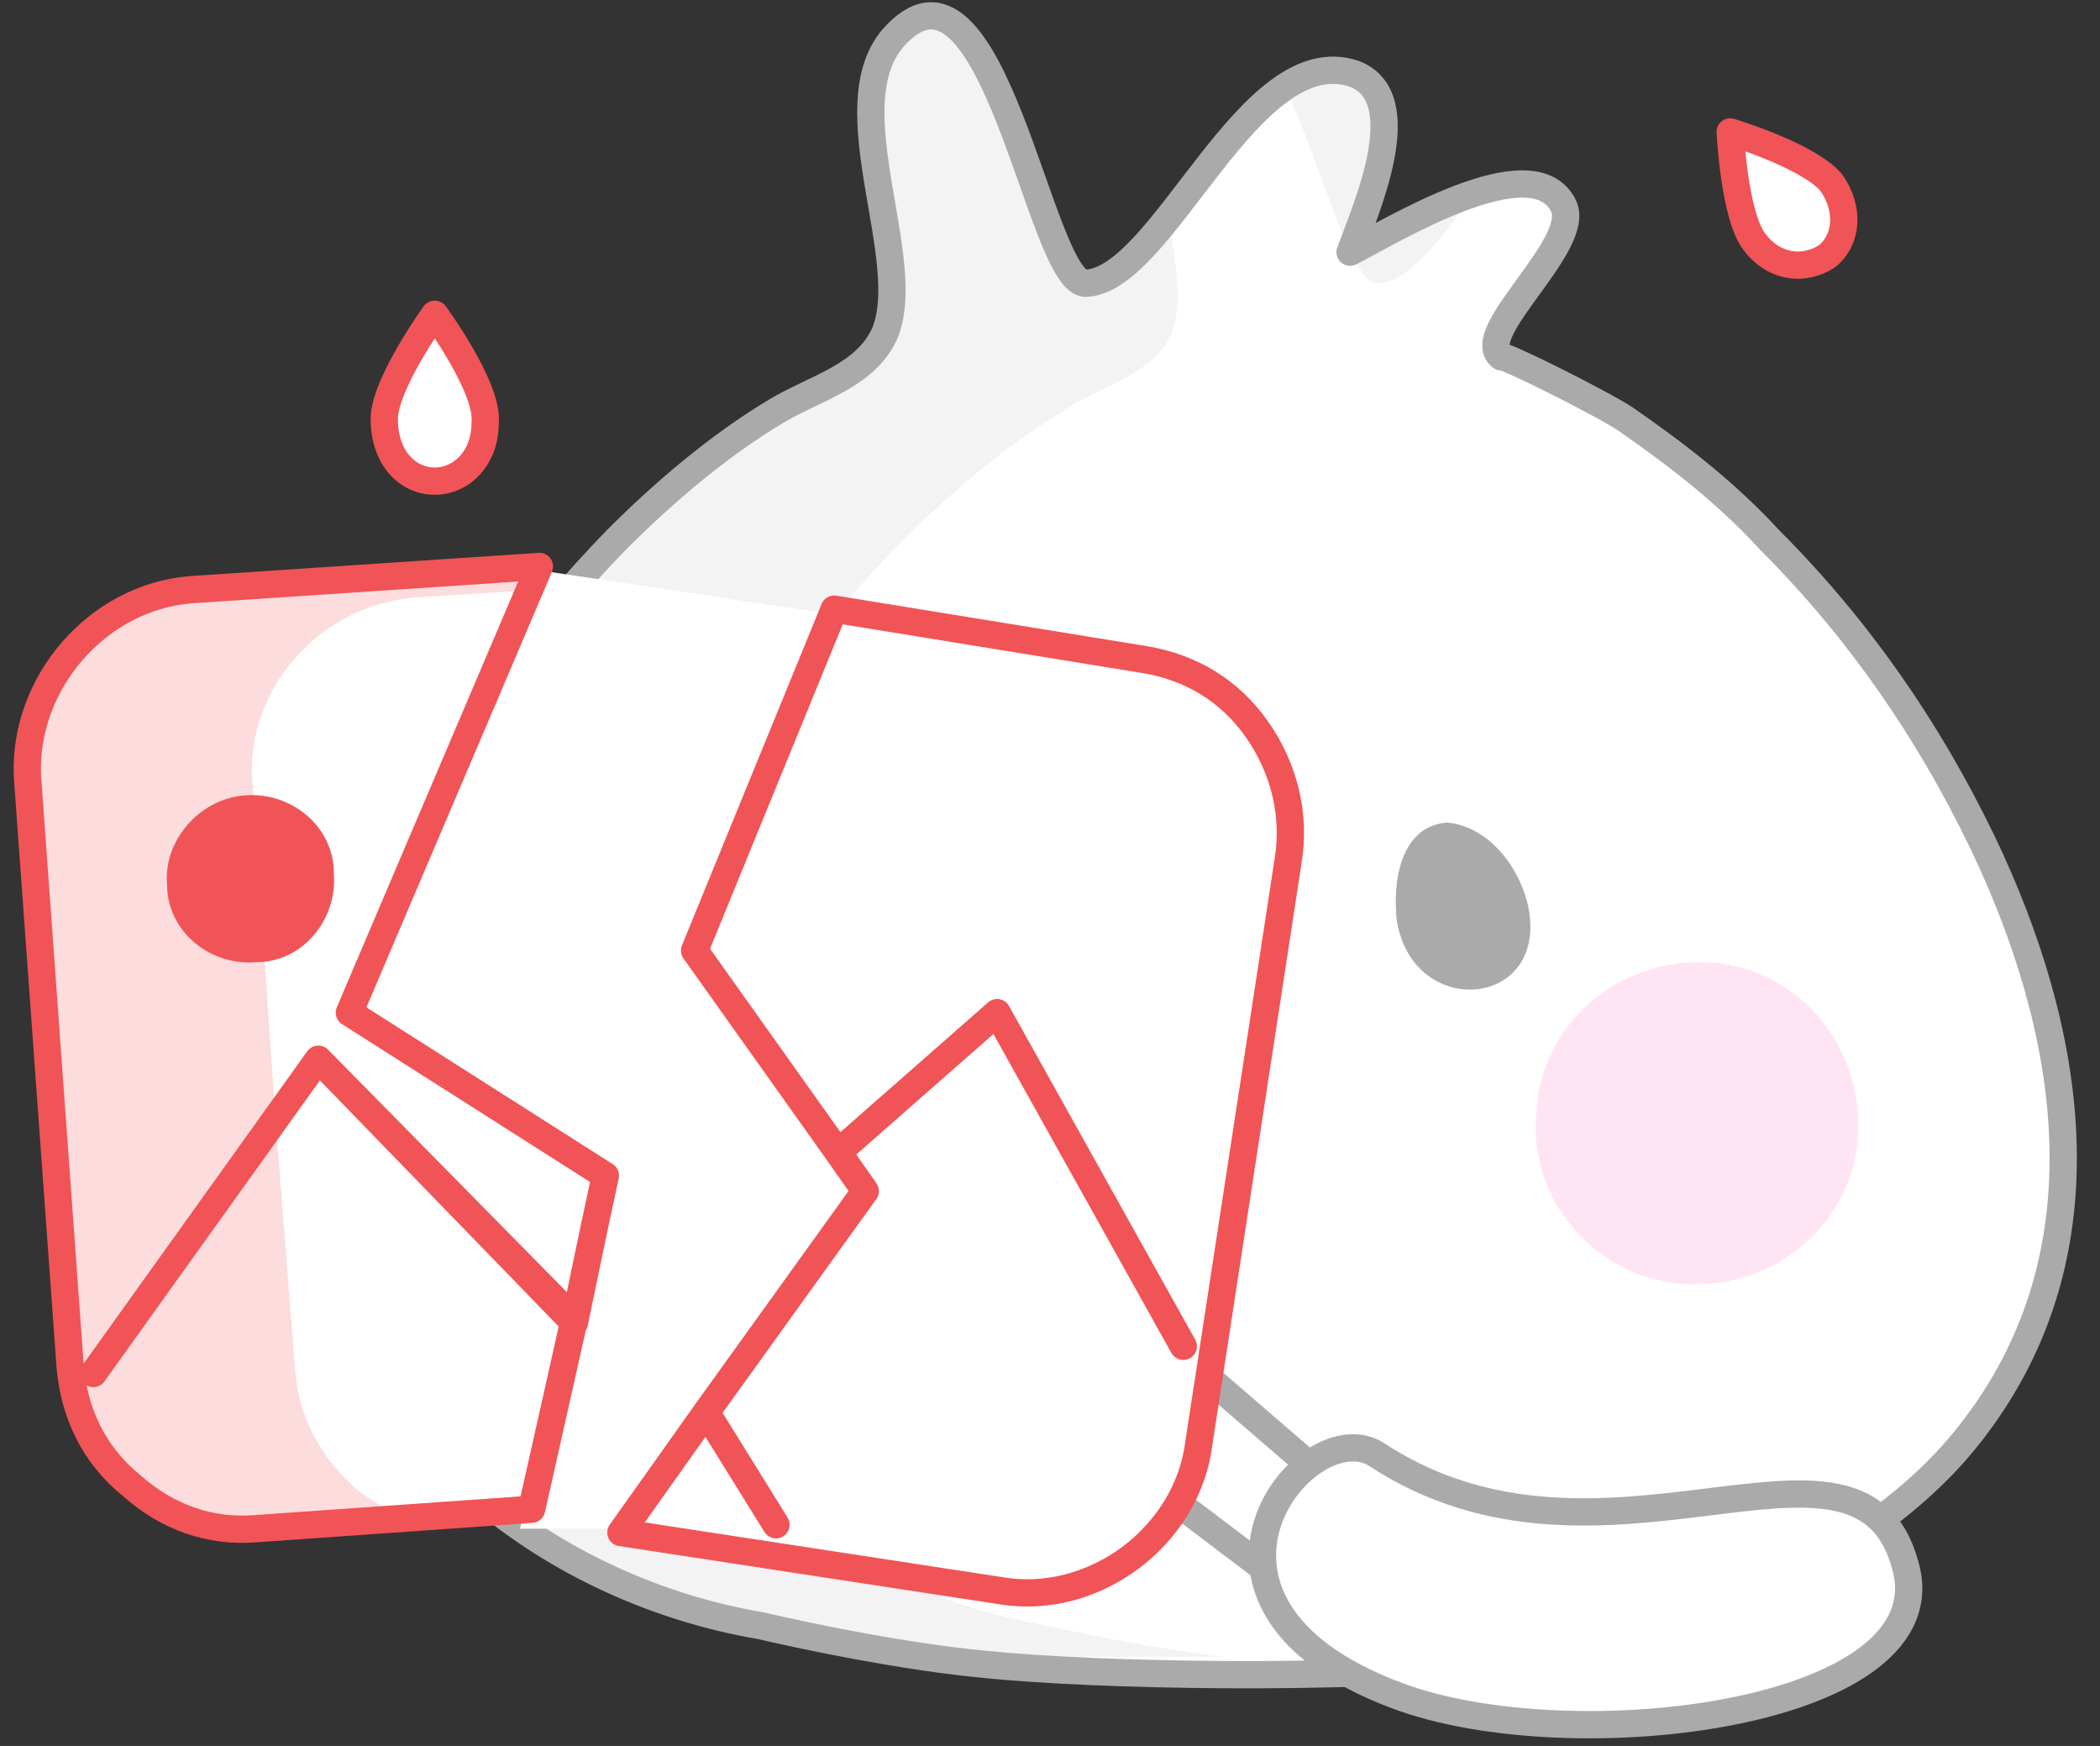 <svg width="77" height="64" viewBox="0 0 77 64" fill="none" xmlns="http://www.w3.org/2000/svg">
<rect x="0" y="0" width="77" height="64" fill="#333333" stroke="none"/>
<path d="M36.134 61.013C33.148 60.729 29.734 60.018 27.885 59.591C20.348 58.311 13.094 52.907 11.957 45.084C10.677 35.982 16.508 26.027 22.623 19.769C24.33 18.062 26.321 16.356 28.454 15.076C29.876 14.222 31.725 13.796 32.437 12.231C33.574 9.529 30.588 3.982 32.721 1.422C36.419 -2.844 38.125 10.524 39.832 10.382C42.676 10.24 45.805 1.422 49.645 2.702C51.921 3.556 50.072 7.68 49.503 9.244C50.925 8.533 56.188 5.262 57.325 7.538C58.036 8.96 53.912 12.231 55.05 13.085C55.05 12.942 55.05 12.8 55.05 12.658C55.334 13.796 58.748 14.933 59.601 15.36C61.45 16.64 63.299 18.062 64.863 19.769C68.134 23.04 70.694 26.738 72.685 30.862C75.957 37.689 77.379 45.796 72.401 52.338C68.561 57.458 60.739 60.302 54.908 61.013C49.219 61.582 40.401 61.44 36.134 61.013Z" fill="white"/>
<path fill-rule="evenodd" clip-rule="evenodd" d="M34.285 60.729C31.868 60.444 29.734 60.018 27.885 59.591C20.348 58.311 13.094 52.907 11.957 45.084C10.677 35.982 16.508 26.027 22.623 19.769C24.33 18.062 26.321 16.356 28.454 15.076C29.876 14.222 31.725 13.796 32.437 12.231C33.574 9.529 30.588 3.982 32.721 1.422C36.419 -2.844 38.125 10.524 39.832 10.382C40.828 10.24 41.823 9.244 42.819 7.822C43.103 9.529 43.388 11.093 42.961 12.231C42.25 13.796 40.401 14.08 38.979 15.076C36.845 16.356 34.854 18.062 33.148 19.769C26.89 26.027 21.201 35.982 22.481 45.084C23.619 52.907 30.872 58.311 38.41 59.591C40.259 60.018 42.534 60.444 44.81 60.729" fill="#F3F3F3"/>
<path fill-rule="evenodd" clip-rule="evenodd" d="M54.054 7.111C52.774 8.818 51.636 10.382 50.498 10.382C49.503 10.382 48.507 6.116 47.085 3.129C47.938 2.56 48.792 2.276 49.645 2.56C51.92 3.413 50.072 7.538 49.503 9.102C50.356 8.818 52.205 7.68 54.054 7.111Z" fill="#F3F3F3"/>
<path d="M36.134 61.013C33.148 60.729 29.734 60.018 27.885 59.591C20.348 58.311 13.094 52.907 11.957 45.084C10.677 35.982 16.508 26.027 22.623 19.769C24.33 18.062 26.321 16.356 28.454 15.076C29.877 14.222 31.725 13.796 32.437 12.231C33.574 9.529 30.588 3.982 32.721 1.422C36.419 -2.844 38.125 10.524 39.832 10.382C42.676 10.24 45.805 1.422 49.645 2.702C51.921 3.556 50.072 7.68 49.503 9.244C50.925 8.533 56.188 5.262 57.325 7.538C58.036 8.96 53.912 12.231 55.05 13.085C55.05 12.942 58.748 14.791 59.601 15.36C61.45 16.64 63.299 18.062 64.863 19.769C68.134 23.04 70.694 26.738 72.685 30.862C75.957 37.689 77.379 45.796 72.401 52.338C68.561 57.458 60.739 60.302 54.908 61.013C49.219 61.582 40.401 61.44 36.134 61.013Z" stroke="#AAAAAA" stroke-linecap="round" stroke-linejoin="round"/>
<path fill-rule="evenodd" clip-rule="evenodd" d="M51.21 33.707C51.779 37.404 56.756 36.978 56.045 33.28C55.761 31.858 54.623 30.293 53.059 30.151C51.352 30.293 51.067 32.285 51.21 33.707Z" fill="#AAAAAA"/>
<path d="M42.107 34.844C42.107 34.844 42.676 35.556 43.814 35.129" stroke="#AAAAAA" stroke-linecap="round" stroke-linejoin="round"/>
<path d="M39.69 37.547C39.69 37.547 41.254 38.684 42.961 37.404C42.961 37.404 45.378 38.969 46.232 37.689" stroke="#AAAAAA" stroke-linecap="round" stroke-linejoin="round"/>
<path d="M40.685 37.831C40.543 39.538 40.401 42.24 42.25 42.951C45.094 44.089 45.521 39.964 45.236 37.973" stroke="#AAAAAA" stroke-linecap="round" stroke-linejoin="round"/>
<path fill-rule="evenodd" clip-rule="evenodd" d="M56.33 40.818C56.472 37.547 59.317 35.129 62.588 35.271C65.859 35.413 68.277 38.258 68.135 41.529C67.992 44.8 65.148 47.218 61.877 47.075C58.606 46.933 56.046 44.089 56.33 40.818Z" fill="#FFE5F4"/>
<path fill-rule="evenodd" clip-rule="evenodd" d="M34.997 33.707C34.428 37.404 29.45 36.978 30.161 33.28C30.446 31.858 31.583 30.293 33.148 30.151C34.855 30.293 35.139 32.285 34.997 33.707Z" fill="#AAAAAA"/>
<path fill-rule="evenodd" clip-rule="evenodd" d="M23.619 35.271C26.89 35.129 29.735 37.547 29.877 40.818C30.019 44.089 27.601 46.933 24.33 47.075C21.059 47.218 18.215 44.8 18.072 41.529C17.93 38.258 20.348 35.413 23.619 35.271Z" fill="#FFE5F4"/>
<path d="M35.708 43.093L51.21 56.462L48.935 59.449L32.579 47.075L35.708 43.093Z" fill="white" stroke="#AAAAAA" stroke-linecap="round" stroke-linejoin="round"/>
<path d="M69.841 57.316C68.135 51.2 58.748 58.738 50.499 53.333C47.939 51.627 42.108 58.738 51.21 62.151C57.61 64.569 71.548 62.862 69.841 57.316Z" fill="white" stroke="#AAAAAA" stroke-linecap="round" stroke-linejoin="round"/>
<path d="M67.139 6.685C67.85 7.68 67.708 8.818 66.997 9.387C66.144 9.956 65.006 9.813 64.295 8.818C63.584 7.822 63.441 4.836 63.441 4.836C63.441 4.836 66.286 5.689 67.139 6.685Z" fill="white" stroke="#F15456" stroke-linecap="round" stroke-linejoin="round"/>
<path d="M17.788 15.502C17.788 16.782 16.934 17.636 15.939 17.636C14.943 17.636 14.09 16.782 14.09 15.36C14.09 14.08 15.939 11.52 15.939 11.52C15.939 11.52 17.93 14.222 17.788 15.502Z" fill="white" stroke="#F15456" stroke-linecap="round" stroke-linejoin="round"/>
<path d="M19.779 20.907L31.156 22.613L25.467 34.987L31.725 43.804L22.765 56.036H19.067L22.196 43.236L12.81 37.12L19.779 20.907Z" fill="white"/>
<path d="M21.77 45.084L22.197 43.093L12.81 37.12L19.779 20.764L6.979 21.618C3.565 21.902 0.863 25.031 1.005 28.444L2.57 50.062C2.712 51.769 3.423 53.333 4.845 54.471C6.125 55.609 7.69 56.178 9.396 56.035L19.494 55.324L21.059 48.355L11.672 38.827L3.423 50.347L11.672 38.827L21.059 48.498L21.77 45.084Z" fill="white" stroke="#F15456" stroke-linecap="round" stroke-linejoin="round"/>
<path opacity="0.2" d="M6.979 21.76C3.565 22.044 0.863 25.173 1.005 28.587L2.57 50.204C2.712 51.911 3.423 53.475 4.845 54.613C6.125 55.751 7.69 56.32 9.539 56.178L15.085 55.751C14.374 55.467 13.663 55.04 13.094 54.613C11.814 53.475 10.961 52.053 10.819 50.204L10.108 41.102L9.254 28.729C8.97 25.316 11.672 22.187 15.228 21.902L19.637 21.618L19.921 21.049L6.979 21.76Z" fill="#F15456"/>
<path d="M8.97 29.156C10.676 29.013 12.241 30.293 12.241 32C12.383 33.707 11.103 35.271 9.396 35.271C7.689 35.413 6.125 34.133 6.125 32.427C5.983 30.862 7.263 29.298 8.97 29.156Z" fill="#F15456"/>
<path d="M46.09 26.738C45.094 25.316 43.672 24.462 41.966 24.178L30.588 22.329L25.468 34.844L30.73 42.24L36.561 37.12L43.388 49.351L36.561 37.12L30.73 42.24L31.726 43.662L25.895 51.769L28.454 55.893L25.895 51.769L22.766 56.178L36.703 58.311C40.117 58.88 43.53 56.32 43.957 52.907L47.228 31.573C47.512 29.867 47.086 28.16 46.09 26.738Z" fill="white" stroke="#F15456" stroke-linecap="round" stroke-linejoin="round"/>
</svg>
